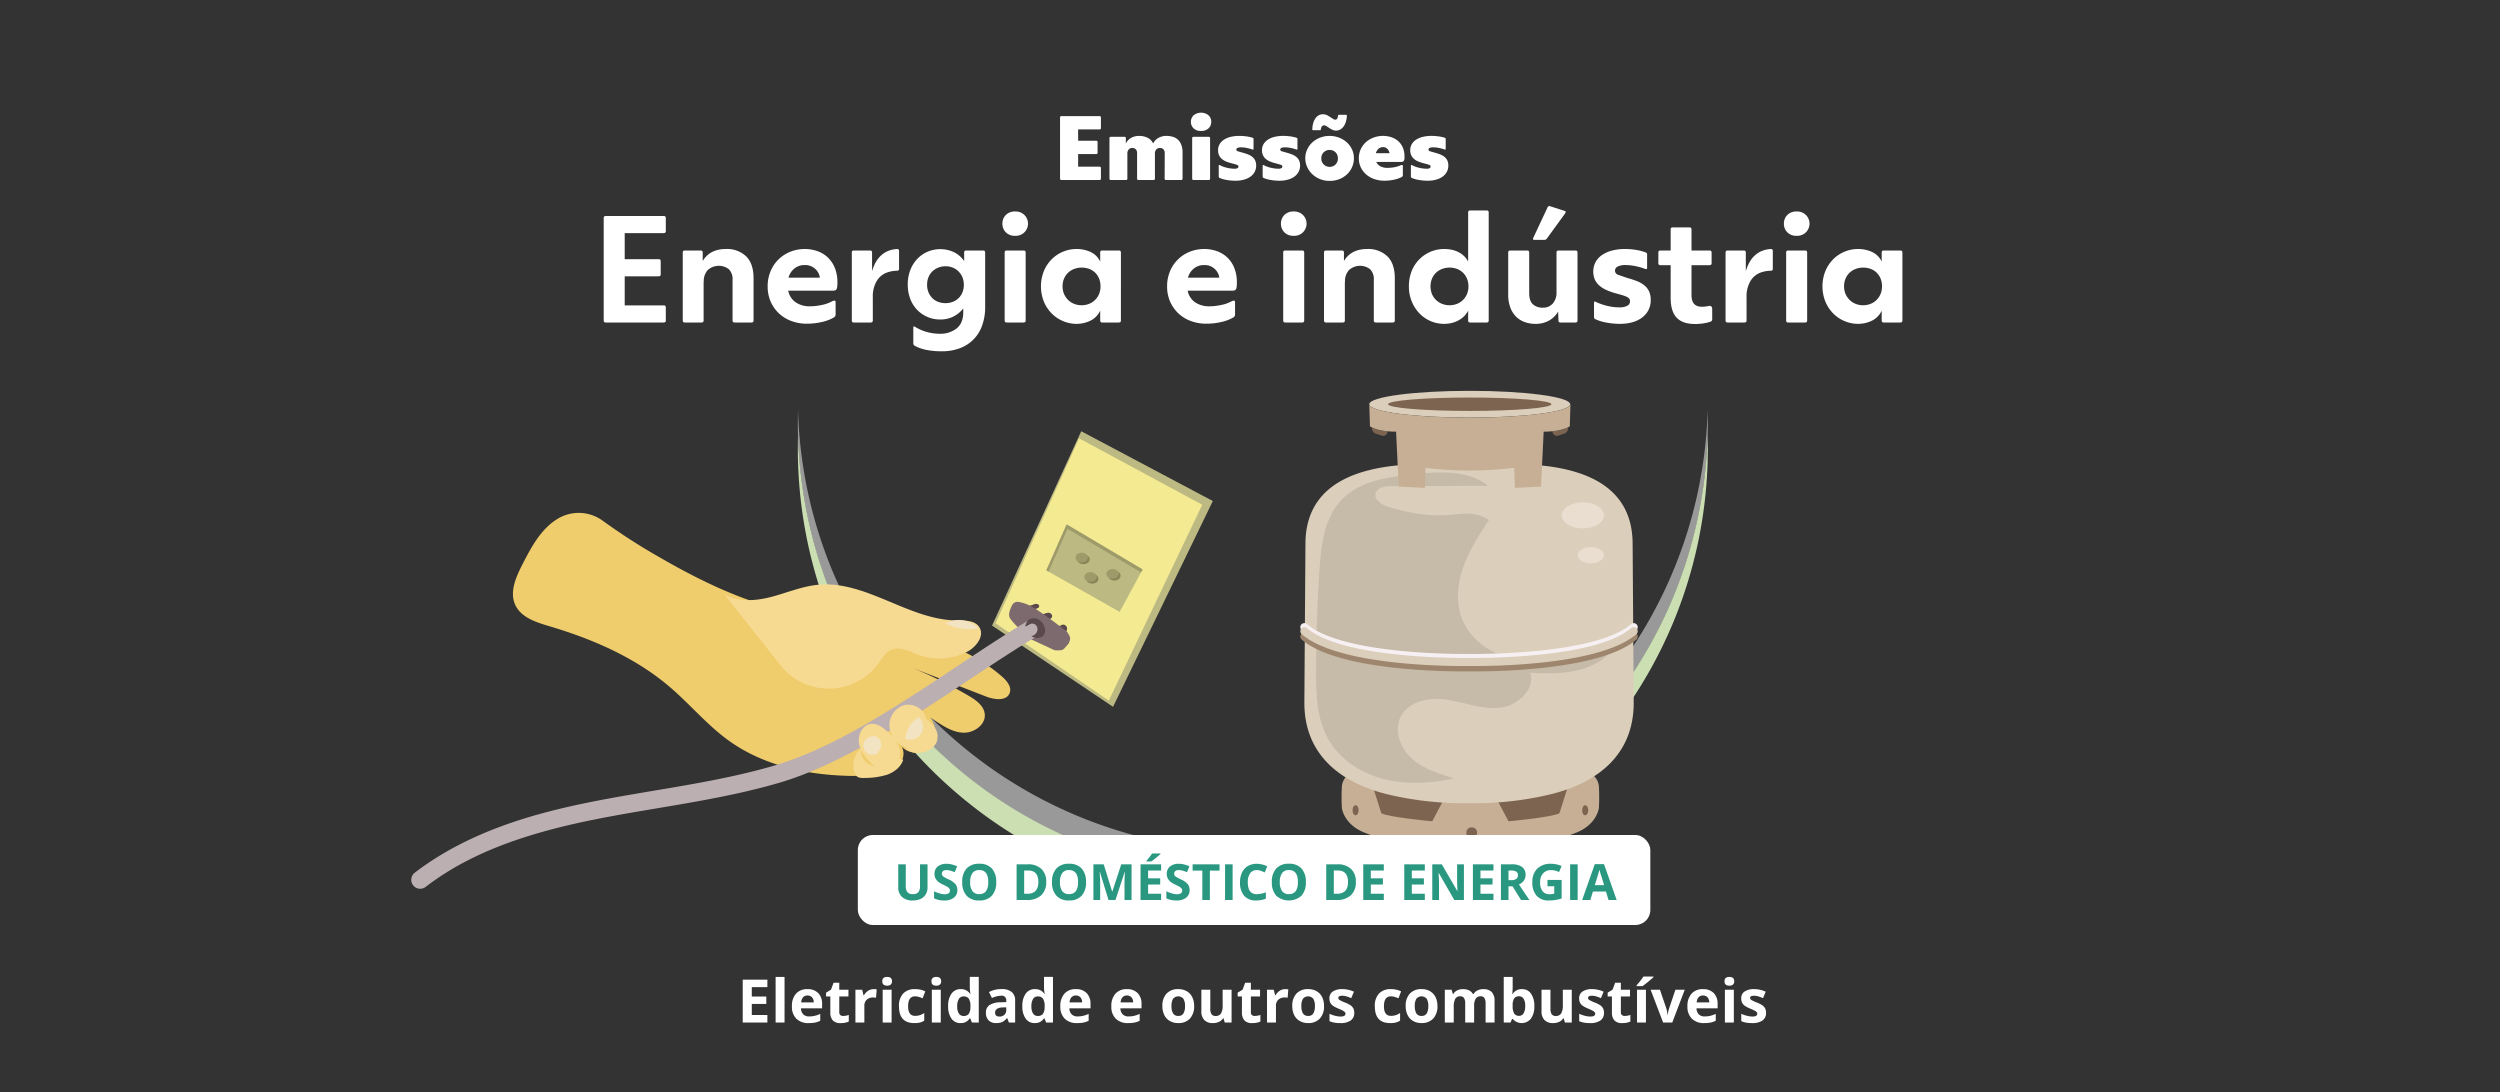 <svg xmlns="http://www.w3.org/2000/svg" xmlns:xlink="http://www.w3.org/1999/xlink" width="1000" height="437" viewBox="0 0 1000 437">
  <rect x="0" y="0" width="1000" height="437" fill="#333333" stroke="none"/>
  <defs>
    <clipPath id="clip-uso_domestico_img_1">
      <rect width="1000" height="437"/>
    </clipPath>
  </defs>
  <g id="uso_domestico_img_1" data-name="uso domestico img – 1" clip-path="url(#clip-uso_domestico_img_1)">
    <g id="Grupo_1051" data-name="Grupo 1051" transform="translate(-181.867 -120)">
      <path id="Caminho_1372" data-name="Caminho 1372" d="M30.82,26H20.953V8.867H30.82v2.977H24.586v3.762h5.8v2.977h-5.8V23H30.82Zm6.867,0H34.113V7.766h3.574Zm9.176-10.8a2.267,2.267,0,0,0-1.781.721,3.336,3.336,0,0,0-.738,2.045h5.016a2.979,2.979,0,0,0-.691-2.045A2.341,2.341,0,0,0,46.863,15.2Zm.5,11.039a6.762,6.762,0,0,1-4.945-1.746,6.611,6.611,0,0,1-1.781-4.945,7.272,7.272,0,0,1,1.646-5.092,5.863,5.863,0,0,1,4.553-1.8,5.771,5.771,0,0,1,4.324,1.582,5.985,5.985,0,0,1,1.547,4.371V20.34H44.262a3.44,3.44,0,0,0,.9,2.379,3.175,3.175,0,0,0,2.367.855,9.827,9.827,0,0,0,2.238-.246,11.2,11.2,0,0,0,2.2-.785v2.766a8.393,8.393,0,0,1-2,.7A12.635,12.635,0,0,1,47.367,26.234Zm13.77-2.848a7.748,7.748,0,0,0,2.25-.41v2.66a8.022,8.022,0,0,1-3.281.6,4.016,4.016,0,0,1-3.123-1.084A4.718,4.718,0,0,1,56,21.9V15.582H54.293V14.07l1.969-1.2,1.031-2.766h2.285V12.9h3.668v2.684H59.578V21.9a1.4,1.4,0,0,0,.428,1.125A1.688,1.688,0,0,0,61.137,23.387ZM73.348,12.652a5.764,5.764,0,0,1,1.207.105l-.27,3.352a4.1,4.1,0,0,0-1.055-.117,3.79,3.79,0,0,0-2.666.879,3.177,3.177,0,0,0-.955,2.461V26H66.035V12.9h2.707l.527,2.2h.176a4.925,4.925,0,0,1,1.646-1.775A4.06,4.06,0,0,1,73.348,12.652Zm3.434-3.141q0-1.746,1.945-1.746t1.945,1.746a1.7,1.7,0,0,1-.486,1.295,2.044,2.044,0,0,1-1.459.463Q76.781,11.27,76.781,9.512ZM80.508,26H76.934V12.9h3.574Zm9.07.234q-6.117,0-6.117-6.715a7.163,7.163,0,0,1,1.664-5.1,6.242,6.242,0,0,1,4.77-1.764,9.093,9.093,0,0,1,4.078.891l-1.055,2.766q-.844-.34-1.57-.557a5.06,5.06,0,0,0-1.453-.217q-2.789,0-2.789,3.961,0,3.844,2.789,3.844a6.359,6.359,0,0,0,1.91-.275,6.9,6.9,0,0,0,1.758-.861v3.059a5.761,5.761,0,0,1-1.752.762A9.852,9.852,0,0,1,89.578,26.234ZM96.445,9.512q0-1.746,1.945-1.746t1.945,1.746a1.7,1.7,0,0,1-.486,1.295,2.044,2.044,0,0,1-1.459.463Q96.445,11.27,96.445,9.512ZM100.172,26H96.6V12.9h3.574Zm7.9.234a4.255,4.255,0,0,1-3.627-1.793,8.243,8.243,0,0,1-1.318-4.969,8.251,8.251,0,0,1,1.342-5.021,4.358,4.358,0,0,1,3.7-1.8,4.274,4.274,0,0,1,3.773,1.922h.117a14.612,14.612,0,0,1-.27-2.613v-4.2h3.586V26h-2.742l-.691-1.7h-.152A4.09,4.09,0,0,1,108.07,26.234Zm1.254-2.848a2.422,2.422,0,0,0,2.01-.8,4.636,4.636,0,0,0,.7-2.707V19.5a5.357,5.357,0,0,0-.65-3.023,2.416,2.416,0,0,0-2.115-.914,2.1,2.1,0,0,0-1.857,1.014,5.408,5.408,0,0,0-.662,2.947,5.125,5.125,0,0,0,.668,2.9A2.182,2.182,0,0,0,109.324,23.387ZM127.43,26l-.691-1.781h-.094a5.279,5.279,0,0,1-1.857,1.576,6,6,0,0,1-2.49.439,4.027,4.027,0,0,1-2.971-1.078,4.14,4.14,0,0,1-1.084-3.07A3.457,3.457,0,0,1,119.7,19.01a8.454,8.454,0,0,1,4.4-1.1l2.273-.07V17.27a1.782,1.782,0,0,0-2.039-1.992,9.292,9.292,0,0,0-3.691.949l-1.184-2.414a10.651,10.651,0,0,1,5.016-1.184,6.248,6.248,0,0,1,4.043,1.148,4.244,4.244,0,0,1,1.406,3.492V26Zm-1.055-6.07-1.383.047a4.428,4.428,0,0,0-2.32.563,1.767,1.767,0,0,0-.762,1.57q0,1.512,1.734,1.512a2.747,2.747,0,0,0,1.986-.715,2.511,2.511,0,0,0,.744-1.9Zm11.379,6.3a4.255,4.255,0,0,1-3.627-1.793,8.243,8.243,0,0,1-1.318-4.969,8.251,8.251,0,0,1,1.342-5.021,4.358,4.358,0,0,1,3.7-1.8,4.274,4.274,0,0,1,3.773,1.922h.117a14.612,14.612,0,0,1-.27-2.613v-4.2h3.586V26h-2.742l-.691-1.7h-.152A4.09,4.09,0,0,1,137.754,26.234Zm1.254-2.848a2.422,2.422,0,0,0,2.01-.8,4.636,4.636,0,0,0,.7-2.707V19.5a5.357,5.357,0,0,0-.65-3.023,2.416,2.416,0,0,0-2.115-.914,2.1,2.1,0,0,0-1.857,1.014,5.408,5.408,0,0,0-.662,2.947,5.125,5.125,0,0,0,.668,2.9A2.182,2.182,0,0,0,139.008,23.387ZM154.219,15.2a2.267,2.267,0,0,0-1.781.721,3.336,3.336,0,0,0-.738,2.045h5.016a2.979,2.979,0,0,0-.691-2.045A2.341,2.341,0,0,0,154.219,15.2Zm.5,11.039a6.762,6.762,0,0,1-4.945-1.746A6.611,6.611,0,0,1,148,19.543a7.272,7.272,0,0,1,1.646-5.092,5.863,5.863,0,0,1,4.553-1.8,5.771,5.771,0,0,1,4.324,1.582,5.985,5.985,0,0,1,1.547,4.371V20.34h-8.449a3.44,3.44,0,0,0,.9,2.379,3.175,3.175,0,0,0,2.367.855,9.827,9.827,0,0,0,2.238-.246,11.2,11.2,0,0,0,2.2-.785v2.766a8.393,8.393,0,0,1-2,.7A12.635,12.635,0,0,1,154.723,26.234ZM174.633,15.2a2.267,2.267,0,0,0-1.781.721,3.336,3.336,0,0,0-.738,2.045h5.016a2.979,2.979,0,0,0-.691-2.045A2.341,2.341,0,0,0,174.633,15.2Zm.5,11.039a6.762,6.762,0,0,1-4.945-1.746,6.611,6.611,0,0,1-1.781-4.945,7.272,7.272,0,0,1,1.646-5.092,5.863,5.863,0,0,1,4.553-1.8,5.771,5.771,0,0,1,4.324,1.582,5.985,5.985,0,0,1,1.547,4.371V20.34h-8.449a3.44,3.44,0,0,0,.9,2.379,3.175,3.175,0,0,0,2.367.855,9.827,9.827,0,0,0,2.238-.246,11.2,11.2,0,0,0,2.2-.785v2.766a8.393,8.393,0,0,1-2,.7A12.635,12.635,0,0,1,175.137,26.234Zm17.332-6.809a5.5,5.5,0,0,0,.639,2.941,2.284,2.284,0,0,0,2.08,1,2.248,2.248,0,0,0,2.057-.99,5.578,5.578,0,0,0,.627-2.947,5.412,5.412,0,0,0-.633-2.918A2.691,2.691,0,0,0,193.1,16.5,5.407,5.407,0,0,0,192.469,19.426Zm9.059,0a7.04,7.04,0,0,1-1.687,5,6.119,6.119,0,0,1-4.7,1.8,6.574,6.574,0,0,1-3.328-.826,5.5,5.5,0,0,1-2.215-2.373,7.974,7.974,0,0,1-.773-3.609,7,7,0,0,1,1.676-4.992,6.154,6.154,0,0,1,4.711-1.781,6.611,6.611,0,0,1,3.328.82,5.475,5.475,0,0,1,2.215,2.355A7.9,7.9,0,0,1,201.527,19.426ZM213.762,26l-.48-1.676h-.187a3.771,3.771,0,0,1-1.629,1.412,5.561,5.561,0,0,1-2.4.5A4.575,4.575,0,0,1,205.582,25a4.975,4.975,0,0,1-1.172-3.557V12.9h3.574v7.652a3.676,3.676,0,0,0,.5,2.127,1.833,1.833,0,0,0,1.605.709,2.414,2.414,0,0,0,2.168-1,6.214,6.214,0,0,0,.668-3.322V12.9H216.5V26Zm12.012-2.613a7.748,7.748,0,0,0,2.25-.41v2.66a8.022,8.022,0,0,1-3.281.6,4.016,4.016,0,0,1-3.123-1.084,4.718,4.718,0,0,1-.979-3.252V15.582H218.93V14.07l1.969-1.2,1.031-2.766h2.285V12.9h3.668v2.684h-3.668V21.9a1.4,1.4,0,0,0,.428,1.125A1.688,1.688,0,0,0,225.773,23.387Zm12.211-10.734a5.764,5.764,0,0,1,1.207.105l-.27,3.352a4.1,4.1,0,0,0-1.055-.117,3.79,3.79,0,0,0-2.666.879,3.177,3.177,0,0,0-.955,2.461V26h-3.574V12.9h2.707l.527,2.2h.176a4.925,4.925,0,0,1,1.646-1.775A4.06,4.06,0,0,1,237.984,12.652Zm6.434,6.773a5.5,5.5,0,0,0,.639,2.941,2.284,2.284,0,0,0,2.08,1,2.248,2.248,0,0,0,2.057-.99,5.578,5.578,0,0,0,.627-2.947,5.412,5.412,0,0,0-.633-2.918,2.691,2.691,0,0,0-4.137-.006A5.407,5.407,0,0,0,244.418,19.426Zm9.059,0a7.04,7.04,0,0,1-1.687,5,6.119,6.119,0,0,1-4.7,1.8,6.574,6.574,0,0,1-3.328-.826,5.5,5.5,0,0,1-2.215-2.373,7.974,7.974,0,0,1-.773-3.609,7,7,0,0,1,1.676-4.992,6.154,6.154,0,0,1,4.711-1.781,6.611,6.611,0,0,1,3.328.82,5.475,5.475,0,0,1,2.215,2.355A7.9,7.9,0,0,1,253.477,19.426Zm12.094,2.684a3.607,3.607,0,0,1-1.4,3.07,6.919,6.919,0,0,1-4.189,1.055,13.159,13.159,0,0,1-2.437-.193,9.22,9.22,0,0,1-1.887-.568V22.52a12.46,12.46,0,0,0,2.244.785,9.087,9.087,0,0,0,2.2.316q1.945,0,1.945-1.125a.939.939,0,0,0-.258-.686,3.738,3.738,0,0,0-.891-.6q-.633-.334-1.687-.779a10.6,10.6,0,0,1-2.221-1.172,3.3,3.3,0,0,1-1.031-1.236,4.081,4.081,0,0,1-.322-1.717,3.112,3.112,0,0,1,1.354-2.7,6.593,6.593,0,0,1,3.838-.955,10.894,10.894,0,0,1,4.605,1.031l-1.078,2.578q-.984-.422-1.84-.691a5.777,5.777,0,0,0-1.746-.27q-1.582,0-1.582.855a1.006,1.006,0,0,0,.51.832,13.863,13.863,0,0,0,2.232,1.043,10.371,10.371,0,0,1,2.25,1.16,3.431,3.431,0,0,1,1.055,1.242A3.817,3.817,0,0,1,265.57,22.109Zm14.344,4.125q-6.117,0-6.117-6.715a7.163,7.163,0,0,1,1.664-5.1,6.242,6.242,0,0,1,4.77-1.764,9.093,9.093,0,0,1,4.078.891l-1.055,2.766q-.844-.34-1.57-.557a5.06,5.06,0,0,0-1.453-.217q-2.789,0-2.789,3.961,0,3.844,2.789,3.844a6.359,6.359,0,0,0,1.91-.275A6.9,6.9,0,0,0,283.9,22.2v3.059a5.761,5.761,0,0,1-1.752.762A9.852,9.852,0,0,1,279.914,26.234Zm9.867-6.809a5.5,5.5,0,0,0,.639,2.941,2.284,2.284,0,0,0,2.08,1,2.248,2.248,0,0,0,2.057-.99,5.578,5.578,0,0,0,.627-2.947,5.412,5.412,0,0,0-.633-2.918,2.691,2.691,0,0,0-4.137-.006A5.407,5.407,0,0,0,289.781,19.426Zm9.059,0a7.04,7.04,0,0,1-1.687,5,6.119,6.119,0,0,1-4.7,1.8,6.574,6.574,0,0,1-3.328-.826,5.5,5.5,0,0,1-2.215-2.373,7.974,7.974,0,0,1-.773-3.609,7,7,0,0,1,1.676-4.992,6.154,6.154,0,0,1,4.711-1.781,6.611,6.611,0,0,1,3.328.82,5.475,5.475,0,0,1,2.215,2.355A7.9,7.9,0,0,1,298.84,19.426ZM313.523,26h-3.574V18.348a3.855,3.855,0,0,0-.475-2.127,1.669,1.669,0,0,0-1.494-.709,2.164,2.164,0,0,0-1.992,1.008,6.611,6.611,0,0,0-.621,3.316V26h-3.574V12.9h2.73l.48,1.676h.2a3.631,3.631,0,0,1,1.523-1.412,4.946,4.946,0,0,1,2.285-.51q2.941,0,3.984,1.922h.316a3.54,3.54,0,0,1,1.553-1.418,5.178,5.178,0,0,1,2.314-.5,4.569,4.569,0,0,1,3.369,1.143,5.017,5.017,0,0,1,1.143,3.662V26h-3.586V18.348a3.855,3.855,0,0,0-.475-2.127,1.669,1.669,0,0,0-1.494-.709,2.229,2.229,0,0,0-1.963.938,5.319,5.319,0,0,0-.65,2.977Zm19.125-13.348a4.238,4.238,0,0,1,3.633,1.811,8.308,8.308,0,0,1,1.313,4.963,8.162,8.162,0,0,1-1.354,5.027,4.726,4.726,0,0,1-7.307.105h-.246L328.09,26h-2.73V7.766h3.574v4.242q0,.809-.141,2.59h.141A4.135,4.135,0,0,1,332.648,12.652ZM331.5,15.512a2.257,2.257,0,0,0-1.934.814,4.676,4.676,0,0,0-.633,2.689V19.4a5.52,5.52,0,0,0,.627,3.023,2.238,2.238,0,0,0,1.986.914,1.993,1.993,0,0,0,1.752-1.014,5.487,5.487,0,0,0,.65-2.947,5.2,5.2,0,0,0-.656-2.9A2.058,2.058,0,0,0,331.5,15.512ZM349.828,26l-.48-1.676h-.187a3.771,3.771,0,0,1-1.629,1.412,5.561,5.561,0,0,1-2.4.5A4.575,4.575,0,0,1,341.648,25a4.975,4.975,0,0,1-1.172-3.557V12.9h3.574v7.652a3.676,3.676,0,0,0,.5,2.127,1.833,1.833,0,0,0,1.605.709,2.414,2.414,0,0,0,2.168-1A6.214,6.214,0,0,0,349,19.063V12.9h3.574V26Zm15.633-3.891a3.607,3.607,0,0,1-1.4,3.07,6.919,6.919,0,0,1-4.189,1.055,13.159,13.159,0,0,1-2.437-.193,9.22,9.22,0,0,1-1.887-.568V22.52a12.46,12.46,0,0,0,2.244.785,9.087,9.087,0,0,0,2.2.316q1.945,0,1.945-1.125a.939.939,0,0,0-.258-.686,3.738,3.738,0,0,0-.891-.6q-.633-.334-1.687-.779a10.6,10.6,0,0,1-2.221-1.172,3.3,3.3,0,0,1-1.031-1.236,4.081,4.081,0,0,1-.322-1.717,3.112,3.112,0,0,1,1.354-2.7,6.593,6.593,0,0,1,3.838-.955,10.894,10.894,0,0,1,4.605,1.031l-1.078,2.578q-.984-.422-1.84-.691a5.777,5.777,0,0,0-1.746-.27q-1.582,0-1.582.855a1.006,1.006,0,0,0,.51.832,13.863,13.863,0,0,0,2.232,1.043,10.371,10.371,0,0,1,2.25,1.16,3.431,3.431,0,0,1,1.055,1.242A3.817,3.817,0,0,1,365.461,22.109Zm8.309,1.277a7.748,7.748,0,0,0,2.25-.41v2.66a8.022,8.022,0,0,1-3.281.6,4.016,4.016,0,0,1-3.123-1.084,4.718,4.718,0,0,1-.979-3.252V15.582h-1.711V14.07l1.969-1.2,1.031-2.766h2.285V12.9h3.668v2.684h-3.668V21.9a1.4,1.4,0,0,0,.428,1.125A1.688,1.688,0,0,0,373.77,23.387ZM382.242,26h-3.574V12.9h3.574Zm-3.75-14.543v-.316a32.993,32.993,0,0,0,2.754-3.527h4.008v.246q-.609.609-2.08,1.811t-2.3,1.787ZM389.109,26l-4.992-13.1h3.738l2.531,7.465a13.32,13.32,0,0,1,.527,2.684h.07a11.67,11.67,0,0,1,.527-2.684l2.52-7.465h3.738L392.777,26ZM405.07,15.2a2.267,2.267,0,0,0-1.781.721,3.336,3.336,0,0,0-.738,2.045h5.016a2.979,2.979,0,0,0-.691-2.045A2.341,2.341,0,0,0,405.07,15.2Zm.5,11.039a6.762,6.762,0,0,1-4.945-1.746,6.611,6.611,0,0,1-1.781-4.945,7.272,7.272,0,0,1,1.646-5.092,5.863,5.863,0,0,1,4.553-1.8,5.771,5.771,0,0,1,4.324,1.582,5.985,5.985,0,0,1,1.547,4.371V20.34h-8.449a3.44,3.44,0,0,0,.9,2.379,3.175,3.175,0,0,0,2.367.855,9.827,9.827,0,0,0,2.238-.246,11.2,11.2,0,0,0,2.2-.785v2.766a8.393,8.393,0,0,1-2,.7A12.635,12.635,0,0,1,405.574,26.234Zm8.1-16.723q0-1.746,1.945-1.746t1.945,1.746a1.7,1.7,0,0,1-.486,1.295,2.044,2.044,0,0,1-1.459.463Q413.672,11.27,413.672,9.512ZM417.4,26h-3.574V12.9H417.4Zm12.891-3.891a3.607,3.607,0,0,1-1.4,3.07,6.919,6.919,0,0,1-4.189,1.055,13.159,13.159,0,0,1-2.437-.193,9.22,9.22,0,0,1-1.887-.568V22.52a12.46,12.46,0,0,0,2.244.785,9.087,9.087,0,0,0,2.2.316q1.945,0,1.945-1.125a.939.939,0,0,0-.258-.686,3.738,3.738,0,0,0-.891-.6q-.633-.334-1.687-.779a10.6,10.6,0,0,1-2.221-1.172,3.3,3.3,0,0,1-1.031-1.236,4.081,4.081,0,0,1-.322-1.717,3.112,3.112,0,0,1,1.354-2.7,6.593,6.593,0,0,1,3.838-.955,10.894,10.894,0,0,1,4.605,1.031l-1.078,2.578q-.984-.422-1.84-.691a5.777,5.777,0,0,0-1.746-.27q-1.582,0-1.582.855a1.006,1.006,0,0,0,.51.832,13.863,13.863,0,0,0,2.232,1.043,10.371,10.371,0,0,1,2.25,1.16,3.431,3.431,0,0,1,1.055,1.242A3.817,3.817,0,0,1,430.289,22.109Z" transform="translate(458 503)" fill="#fff"/>
      <g id="Grupo_970" data-name="Grupo 970">
        <g id="Grupo_916" data-name="Grupo 916">
          <g id="Grupo_72" data-name="Grupo 72" transform="translate(192.079 39)">
            <path id="Subtração_1" data-name="Subtração 1" d="M182,187a185.27,185.27,0,0,1-18.608-.938,182.79,182.79,0,0,1-18.071-2.753,181.334,181.334,0,0,1-34.163-10.585,182.124,182.124,0,0,1-30.915-16.749,183.23,183.23,0,0,1-26.935-22.182,183.036,183.036,0,0,1-22.224-26.885A181.561,181.561,0,0,1,14.3,76.052a180.492,180.492,0,0,1-10.6-34.1A181.815,181.815,0,0,1,.94,23.916,184.226,184.226,0,0,1,0,5.343C0,3.567.026,1.77.077,0a180.482,180.482,0,0,0,55,124.852A181.205,181.205,0,0,0,182,176.314,181.206,181.206,0,0,0,308.92,124.852,180.482,180.482,0,0,0,363.923,0c.052,1.781.077,3.579.077,5.343a184.235,184.235,0,0,1-.94,18.573A181.811,181.811,0,0,1,360.3,41.953a180.488,180.488,0,0,1-10.6,34.1,181.563,181.563,0,0,1-16.78,30.857,183.03,183.03,0,0,1-22.224,26.885,183.23,183.23,0,0,1-26.936,22.182,182.121,182.121,0,0,1-30.915,16.749,181.335,181.335,0,0,1-34.163,10.585c-5.941,1.213-12.021,2.139-18.071,2.753A185.27,185.27,0,0,1,182,187Z" transform="translate(308.921 245)" fill="#fff" opacity="0.5"/>
            <path id="Subtração_2" data-name="Subtração 2" d="M182,187a183.681,183.681,0,0,1-36.679-3.691,181.335,181.335,0,0,1-34.163-10.585,182.129,182.129,0,0,1-30.915-16.749,183.237,183.237,0,0,1-26.935-22.182,183.04,183.04,0,0,1-22.224-26.885A181.561,181.561,0,0,1,14.3,76.052a180.488,180.488,0,0,1-10.6-34.1A182.664,182.664,0,0,1,0,5.343C0,3.569.026,1.771.077,0,2.94,98.868,82.849,176.314,182,176.314S361.06,98.868,363.922,0c.052,1.8.077,3.593.077,5.343a182.663,182.663,0,0,1-3.7,36.61,180.494,180.494,0,0,1-10.6,34.1,181.57,181.57,0,0,1-16.78,30.857,183.038,183.038,0,0,1-22.224,26.885,183.239,183.239,0,0,1-26.936,22.182,182.126,182.126,0,0,1-30.915,16.749,181.336,181.336,0,0,1-34.163,10.585A183.681,183.681,0,0,1,182,187Z" transform="translate(308.921 255)" fill="#cbdfb3" style="mix-blend-mode: multiply;isolation: isolate"/>
          </g>
          <g id="Grupo_238" data-name="Grupo 238" transform="translate(616 -254.198)">
            <path id="Caminho_387" data-name="Caminho 387" d="M224.831,897.526s3.481,1.875,3.749,5.624a81.6,81.6,0,0,1,0,8.569s-.676,6.581-9.1,9.908c-10.176,4.017-19.28,6.962-42.577,7.5h.536c-23.3-.536-32.4-3.481-42.578-7.5-8.428-3.327-9.1-9.908-9.1-9.908a81.6,81.6,0,0,1,0-8.569c.267-3.749,3.749-5.624,3.749-5.624Z" transform="translate(-23.149 -214.359)" fill="#c6af95"/>
            <ellipse id="Elipse_34" data-name="Elipse 34" cx="1.205" cy="2.008" rx="1.205" ry="2.008" transform="translate(106.887 696.288)" fill="#7c6450"/>
            <circle id="Elipse_35" data-name="Elipse 35" cx="2.142" cy="2.142" r="2.142" transform="translate(152.41 705.125)" fill="#7c6450"/>
            <path id="Caminho_388" data-name="Caminho 388" d="M183.545,914.9l-4.553,8.569s-17.406-1.607-20.351-3.213l-3.749-11.783Z" transform="translate(-40.239 -220.752)" fill="#7c6450"/>
            <ellipse id="Elipse_36" data-name="Elipse 36" cx="1.205" cy="2.008" rx="1.205" ry="2.008" transform="translate(198.736 696.288)" fill="#7c6450"/>
            <path id="Caminho_389" data-name="Caminho 389" d="M275.292,914.9l4.552,8.569s17.406-1.607,20.352-3.213l3.749-11.783Z" transform="translate(-110.564 -220.752)" fill="#7c6450"/>
            <g id="Grupo_237" data-name="Grupo 237" transform="translate(87.612 557.31)">
              <g id="Grupo_236" data-name="Grupo 236" transform="translate(0)">
                <path id="Caminho_390" data-name="Caminho 390" d="M154.673,733.092a133.4,133.4,0,0,0,32.745-3.336c20.213-4.7,34.389-16.477,34.193-37.229l-.433-63.5c-.207-21.884-17.769-29.554-38.54-31.212l-27.162-2.894h.536l-27.162,2.894c-20.771,1.658-38.333,9.328-38.54,31.212l-.433,63.5c-.2,20.752,13.979,32.531,34.193,37.229a133.4,133.4,0,0,0,32.745,3.336Z" transform="translate(-89.875 -594.917)" fill="#dbcebb"/>
                <path id="Caminho_391" data-name="Caminho 391" d="M130.147,622.865c-2.708-.814-5.975-2.839-5.2-5.557.666-2.332,3.722-2.788,6.147-2.8l38.793-.149c-7.914-6.4-19.219-5.68-29.341-4.635-10.509,1.084-21.965,2.614-29.242,10.274-6.858,7.219-8.129,17.955-8.8,27.889q-1.381,20.418-1.37,40.9c0,9.13.323,18.674,4.733,26.668,4.576,8.3,13.189,13.892,22.372,16.229s18.9,1.689,28.176-.266c-6.048-1.8-12.312-3.722-17-7.945s-7.305-11.457-4.319-17.016c3.34-6.217,11.767-7.567,18.737-6.464s13.822,3.906,20.839,3.155,14.206-7.232,12.133-13.978c6.647.245,13.41.477,19.841-1.224s12.6-5.652,15.35-11.708c-10.92,4.318-22.194,8.7-33.935,8.513s-24.2-6.113-28.505-17.036c-2.623-6.65-1.906-14.246.492-20.98s6.36-12.782,10.286-18.757c-6.35-3.758-10.817-2.238-17.52-1.862C145.31,626.538,137.3,625.014,130.147,622.865Z" transform="translate(-96.451 -603.167)" fill="#c6baa8"/>
              </g>
            </g>
            <path id="Caminho_392" data-name="Caminho 392" d="M220.572,754.505a1.607,1.607,0,0,0-2.266-.168c-13.047,11.247-53.391,11.95-63.534,11.945a1.648,1.648,0,0,0-.254-.017c-.041,0-.4.007-1.038.012s-1-.011-1.038-.012a1.648,1.648,0,0,0-.254.017c-10.143,0-50.487-.7-63.534-11.945a1.607,1.607,0,0,0-2.1,2.434c13.742,11.846,53.352,12.733,64.9,12.733.824,0,1.5,0,2.023-.01s1.2.01,2.023.01c11.548,0,51.159-.887,64.9-12.733A1.607,1.607,0,0,0,220.572,754.505Z" transform="translate(0 -130.496)" fill="#f7f0f2"/>
            <path id="Caminho_393" data-name="Caminho 393" d="M220.572,763.519a1.607,1.607,0,0,0-2.266-.168C205.259,774.6,164.915,775.3,154.772,775.3a1.64,1.64,0,0,0-.254-.017c-.041,0-.4.007-1.038.012s-1-.011-1.038-.012a1.64,1.64,0,0,0-.254.017c-10.143.005-50.487-.7-63.534-11.945a1.607,1.607,0,0,0-2.1,2.434c13.742,11.846,53.352,12.733,64.9,12.733.824,0,1.5,0,2.023-.01s1.2.01,2.023.01c11.548,0,51.159-.887,64.9-12.733A1.607,1.607,0,0,0,220.572,763.519Z" transform="translate(0 -135.761)" fill="#9e856d"/>
            <path id="Caminho_394" data-name="Caminho 394" d="M220.572,758.368a1.607,1.607,0,0,0-2.266-.168c-13.047,11.247-53.391,11.951-63.534,11.946a1.582,1.582,0,0,0-.254-.017c-.041,0-.4.007-1.038.012s-1-.011-1.038-.012a1.582,1.582,0,0,0-.254.017c-10.143.005-50.487-.7-63.534-11.946a1.607,1.607,0,0,0-2.1,2.434c13.742,11.846,53.352,12.733,64.9,12.733.824,0,1.5,0,2.023-.01s1.2.01,2.023.01c11.548,0,51.159-.887,64.9-12.733A1.607,1.607,0,0,0,220.572,758.368Z" transform="translate(0 -132.752)" fill="#dbcebb"/>
            <ellipse id="Elipse_37" data-name="Elipse 37" cx="40.167" cy="5.356" rx="40.167" ry="5.356" transform="translate(113.581 530.532)" fill="#dbcebb"/>
            <ellipse id="Elipse_38" data-name="Elipse 38" cx="32.669" cy="2.678" rx="32.669" ry="2.678" transform="translate(121.079 533.21)" fill="#7c6450"/>
            <path id="Caminho_395" data-name="Caminho 395" d="M154.934,565.8l0,.306a2.237,2.237,0,0,0,1.529,2.144l2.4.8a1.72,1.72,0,0,0,2.258-1.778h0A16.71,16.71,0,0,1,154.934,565.8Z" transform="translate(-40.262 -20.599)" fill="#7c6450"/>
            <path id="Caminho_396" data-name="Caminho 396" d="M334.8,565.8l0,.306a2.237,2.237,0,0,1-1.529,2.144l-2.4.8a1.72,1.72,0,0,1-2.258-1.778h0A16.709,16.709,0,0,0,334.8,565.8Z" transform="translate(-141.704 -20.599)" fill="#7c6450"/>
            <path id="Caminho_397" data-name="Caminho 397" d="M232.651,543.409c0,2.958-17.983,5.356-40.167,5.356s-40.167-2.4-40.167-5.356l.268,8.837s2.946,2.142,10.443,2.142l1.071,21.958,10.443.536.268-8.034a145.493,145.493,0,0,0,35.481,0l.268,8.034L221,576.346l1.071-21.958c7.5,0,10.443-2.142,10.443-2.142l.268-8.837Z" transform="translate(-38.735 -7.522)" fill="#c6af95"/>
            <ellipse id="Elipse_39" data-name="Elipse 39" cx="8.435" cy="5.222" rx="8.435" ry="5.222" transform="translate(190.569 575.117)" fill="#eaded0"/>
            <ellipse id="Elipse_40" data-name="Elipse 40" cx="5.222" cy="3.233" rx="5.222" ry="3.233" transform="translate(196.995 593.059)" fill="#eaded0"/>
          </g>
          <g id="Grupo_85" data-name="Grupo 85" transform="translate(72)">
            <rect id="Retângulo_134" data-name="Retângulo 134" width="317" height="36" rx="6" transform="translate(453 454)" fill="#fff"/>
            <path id="Caminho_1375" data-name="Caminho 1375" d="M17.882,6.723v9.238a5.326,5.326,0,0,1-.708,2.773,4.608,4.608,0,0,1-2.046,1.826,7.317,7.317,0,0,1-3.164.635,6.058,6.058,0,0,1-4.277-1.411,5.006,5.006,0,0,1-1.523-3.862v-9.2H9.181v8.74a3.661,3.661,0,0,0,.664,2.422,2.761,2.761,0,0,0,2.2.771A2.7,2.7,0,0,0,14.2,17.88a3.68,3.68,0,0,0,.669-2.437V6.723ZM29.806,17.035a3.691,3.691,0,0,1-1.392,3.047A6.045,6.045,0,0,1,24.542,21.2a9.094,9.094,0,0,1-4.043-.859V17.523a16.661,16.661,0,0,0,2.446.908,7.239,7.239,0,0,0,1.831.264,2.6,2.6,0,0,0,1.528-.381,1.3,1.3,0,0,0,.532-1.133,1.251,1.251,0,0,0-.234-.747,2.623,2.623,0,0,0-.688-.63,17.707,17.707,0,0,0-1.851-.967A8.771,8.771,0,0,1,22.1,13.656a4.436,4.436,0,0,1-1.045-1.318,3.762,3.762,0,0,1-.391-1.758A3.69,3.69,0,0,1,21.949,7.6,5.336,5.336,0,0,1,25.5,6.518a8.383,8.383,0,0,1,2.124.264,14.6,14.6,0,0,1,2.114.742l-.977,2.354a14.288,14.288,0,0,0-1.89-.654,6.082,6.082,0,0,0-1.47-.186,1.946,1.946,0,0,0-1.318.4,1.321,1.321,0,0,0-.459,1.045,1.293,1.293,0,0,0,.186.7,2.04,2.04,0,0,0,.591.576,18.267,18.267,0,0,0,1.919,1,7.635,7.635,0,0,1,2.744,1.919A3.745,3.745,0,0,1,29.806,17.035Zm15.547-3.193a7.747,7.747,0,0,1-1.758,5.449,6.517,6.517,0,0,1-5.039,1.9,6.517,6.517,0,0,1-5.039-1.9,7.778,7.778,0,0,1-1.758-5.469,7.672,7.672,0,0,1,1.763-5.444A6.592,6.592,0,0,1,38.575,6.5a6.5,6.5,0,0,1,5.034,1.895A7.767,7.767,0,0,1,45.353,13.842Zm-10.42,0a5.964,5.964,0,0,0,.908,3.6,3.178,3.178,0,0,0,2.715,1.211q3.623,0,3.623-4.814t-3.6-4.824a3.2,3.2,0,0,0-2.725,1.216A5.939,5.939,0,0,0,34.933,13.842Zm30.42-.117a7.031,7.031,0,0,1-2.007,5.4A8.184,8.184,0,0,1,57.55,21H53.507V6.723h4.482a7.548,7.548,0,0,1,5.43,1.846A6.789,6.789,0,0,1,65.353,13.725Zm-3.145.078q0-4.6-4.062-4.6H56.534v9.3h1.3Q62.208,18.5,62.208,13.8Zm19.063.039a7.747,7.747,0,0,1-1.758,5.449,6.517,6.517,0,0,1-5.039,1.9,6.517,6.517,0,0,1-5.039-1.9,7.778,7.778,0,0,1-1.758-5.469,7.672,7.672,0,0,1,1.763-5.444A6.592,6.592,0,0,1,74.493,6.5a6.5,6.5,0,0,1,5.034,1.895A7.767,7.767,0,0,1,81.271,13.842Zm-10.42,0a5.964,5.964,0,0,0,.908,3.6,3.178,3.178,0,0,0,2.715,1.211q3.623,0,3.623-4.814t-3.6-4.824a3.2,3.2,0,0,0-2.725,1.216A5.939,5.939,0,0,0,70.851,13.842ZM90.274,21,86.837,9.8h-.088q.186,3.418.186,4.561V21H84.229V6.723h4.121l3.379,10.918h.059L95.372,6.723h4.121V21H96.671V14.242q0-.479.015-1.1t.132-3.32h-.088L93.048,21Zm21.035,0h-8.223V6.723h8.223V9.2h-5.2v3.135h4.834v2.48h-4.834V18.5h5.2ZM105.431,5.58V5.316a27.494,27.494,0,0,0,2.295-2.939h3.34v.205q-.508.508-1.733,1.509T107.413,5.58Zm17.285,11.455a3.691,3.691,0,0,1-1.392,3.047,6.045,6.045,0,0,1-3.872,1.113,9.094,9.094,0,0,1-4.043-.859V17.523a16.661,16.661,0,0,0,2.446.908,7.239,7.239,0,0,0,1.831.264,2.6,2.6,0,0,0,1.528-.381,1.3,1.3,0,0,0,.532-1.133,1.251,1.251,0,0,0-.234-.747,2.623,2.623,0,0,0-.688-.63,17.707,17.707,0,0,0-1.851-.967,8.771,8.771,0,0,1-1.963-1.182,4.436,4.436,0,0,1-1.045-1.318,3.762,3.762,0,0,1-.391-1.758A3.69,3.69,0,0,1,114.859,7.6a5.336,5.336,0,0,1,3.55-1.084,8.383,8.383,0,0,1,2.124.264,14.6,14.6,0,0,1,2.114.742l-.977,2.354a14.288,14.288,0,0,0-1.89-.654,6.082,6.082,0,0,0-1.47-.186,1.946,1.946,0,0,0-1.318.4,1.321,1.321,0,0,0-.459,1.045,1.293,1.293,0,0,0,.186.7,2.04,2.04,0,0,0,.591.576,18.267,18.267,0,0,0,1.919,1,7.635,7.635,0,0,1,2.744,1.919A3.745,3.745,0,0,1,122.716,17.035Zm8.1,3.965h-3.027V9.242h-3.877V6.723h10.781v2.52h-3.877Zm6.074,0V6.723h3.027V21ZM149.571,9.037a3.085,3.085,0,0,0-2.646,1.284,5.974,5.974,0,0,0-.937,3.579q0,4.775,3.584,4.775a11.329,11.329,0,0,0,3.643-.752v2.539a10.116,10.116,0,0,1-3.926.732,5.987,5.987,0,0,1-4.766-1.89,8,8,0,0,1-1.65-5.425,8.858,8.858,0,0,1,.811-3.9,5.858,5.858,0,0,1,2.329-2.568,6.89,6.89,0,0,1,3.56-.894,9.607,9.607,0,0,1,4.18,1.006l-.977,2.461a16.166,16.166,0,0,0-1.611-.664A4.807,4.807,0,0,0,149.571,9.037Zm19.639,4.8a7.747,7.747,0,0,1-1.758,5.449,7.619,7.619,0,0,1-10.078,0,7.778,7.778,0,0,1-1.758-5.469,7.672,7.672,0,0,1,1.763-5.444,6.592,6.592,0,0,1,5.054-1.88,6.5,6.5,0,0,1,5.034,1.895A7.767,7.767,0,0,1,169.21,13.842Zm-10.42,0a5.964,5.964,0,0,0,.908,3.6,3.178,3.178,0,0,0,2.715,1.211q3.623,0,3.623-4.814t-3.6-4.824a3.2,3.2,0,0,0-2.725,1.216A5.939,5.939,0,0,0,158.79,13.842Zm30.42-.117a7.031,7.031,0,0,1-2.007,5.4,8.184,8.184,0,0,1-5.8,1.875h-4.043V6.723h4.482a7.548,7.548,0,0,1,5.43,1.846A6.789,6.789,0,0,1,189.21,13.725Zm-3.145.078q0-4.6-4.062-4.6h-1.611v9.3h1.3Q186.065,18.5,186.065,13.8ZM200.392,21h-8.223V6.723h8.223V9.2h-5.2v3.135h4.834v2.48H195.2V18.5h5.2Zm16.4,0h-8.223V6.723h8.223V9.2h-5.2v3.135h4.834v2.48h-4.834V18.5h5.2Zm15.645,0h-3.848l-6.211-10.8h-.088q.186,2.861.186,4.082V21h-2.705V6.723h3.818l6.2,10.693h.068q-.146-2.783-.146-3.936V6.723h2.725Zm11.816,0h-8.223V6.723h8.223V9.2h-5.2v3.135h4.834v2.48h-4.834V18.5h5.2Zm6.006-7.939h.977a3.736,3.736,0,0,0,2.119-.479,1.708,1.708,0,0,0,.684-1.5,1.562,1.562,0,0,0-.7-1.445,4.237,4.237,0,0,0-2.163-.43h-.918Zm0,2.461V21h-3.027V6.723h4.16a7.12,7.12,0,0,1,4.307,1.06,3.782,3.782,0,0,1,1.4,3.218,3.788,3.788,0,0,1-.693,2.241,4.588,4.588,0,0,1-1.963,1.538q3.223,4.814,4.2,6.221h-3.359l-3.408-5.479Zm15.6-2.539h5.664v7.4a15.969,15.969,0,0,1-2.593.63,16.888,16.888,0,0,1-2.485.181,6.289,6.289,0,0,1-4.937-1.9,7.9,7.9,0,0,1-1.7-5.454,7.193,7.193,0,0,1,1.978-5.391,7.509,7.509,0,0,1,5.483-1.934A10.61,10.61,0,0,1,271.5,7.4l-1.006,2.422a7.184,7.184,0,0,0-3.252-.781,4.016,4.016,0,0,0-3.145,1.318,5.114,5.114,0,0,0-1.182,3.545,5.694,5.694,0,0,0,.952,3.55,3.294,3.294,0,0,0,2.769,1.226,9.793,9.793,0,0,0,1.924-.2V15.5h-2.705ZM274.913,21V6.723h3.027V21Zm15.361,0-1.035-3.4h-5.205L283,21h-3.262l5.039-14.336h3.7L293.536,21Zm-1.758-5.937q-1.436-4.619-1.616-5.225t-.259-.957q-.322,1.25-1.846,6.182Z" transform="translate(463 459)" fill="#2a9881"/>
          </g>
          <g id="Grupo_281" data-name="Grupo 281" transform="translate(-228.439 1000.5)">
            <g id="Grupo_279" data-name="Grupo 279" transform="translate(807.117 -708)">
              <path id="Caminho_398" data-name="Caminho 398" d="M1032.405-708l52.64,27.91-39.922,82.316-48.4-32.5Z" transform="translate(-996.723 708)" fill="#bcb982"/>
              <path id="Caminho_399" data-name="Caminho 399" d="M1032.688-702.867l49.271,26.568-37.367,78.359-45.3-30.94Z" transform="translate(-997.876 705.693)" fill="#f4ea92"/>
              <path id="Caminho_400" data-name="Caminho 400" d="M1044.309-640.308l30.383,18.018-9.186,16.958-29.323-16.6Z" transform="translate(-1014.456 677.58)" fill="#bcb982"/>
              <ellipse id="Elipse_41" data-name="Elipse 41" cx="2.473" cy="1.943" rx="2.473" ry="1.943" transform="translate(46.457 55.82)" fill="#898456"/>
              <ellipse id="Elipse_42" data-name="Elipse 42" cx="2.473" cy="1.943" rx="2.473" ry="1.943" transform="translate(37.625 57.056)" fill="#898456"/>
              <ellipse id="Elipse_43" data-name="Elipse 43" cx="2.473" cy="1.943" rx="2.473" ry="1.943" transform="translate(34.092 49.284)" fill="#898456"/>
              <path id="Caminho_401" data-name="Caminho 401" d="M1044.662-638.541l-7.572,17.118-.907-.514,8.126-18.371,30.383,18.018-.638,1.178Z" transform="translate(-1014.456 677.58)" fill="#9e9a6a"/>
              <ellipse id="Elipse_44" data-name="Elipse 44" cx="2.473" cy="1.943" rx="2.473" ry="1.943" transform="translate(45.751 55.113)" fill="#9e9a6a"/>
              <ellipse id="Elipse_45" data-name="Elipse 45" cx="2.473" cy="1.943" rx="2.473" ry="1.943" transform="translate(36.919 56.349)" fill="#9e9a6a"/>
              <ellipse id="Elipse_46" data-name="Elipse 46" cx="2.473" cy="1.943" rx="2.473" ry="1.943" transform="translate(33.386 48.577)" fill="#9e9a6a"/>
            </g>
            <path id="Caminho_402" data-name="Caminho 402" d="M1023.086-582.408a2.645,2.645,0,0,1,1.408-.109.946.946,0,0,1,.717,1.069c-.2.686-1.211.654-1.743,1.132a1.419,1.419,0,0,0,.486,2.166,3.053,3.053,0,0,0,2.522-.111,7.383,7.383,0,0,1,2.213-.764,1.56,1.56,0,0,1,1.737,1.21c.064.941-1.014,1.493-1.909,1.789a8.949,8.949,0,0,0,1.872,1.948,3.028,3.028,0,0,0,2.568.517c.661-.21,1.236-.728,1.929-.734a1.618,1.618,0,0,1,1.509,1.584,2.243,2.243,0,0,1-1.243,1.939,3.739,3.739,0,0,1-2.364.289,11.392,11.392,0,0,1-4.345-2.126l-8.494-5.789c-1.045-.712-2.688-1.447-1.113-2.566C1019.253-581.259,1023.086-582.262,1023.086-582.408Z" transform="translate(-199.251 -56.365)" fill="#59494d"/>
            <path id="Caminho_403" data-name="Caminho 403" d="M1017.821-569.138a2.394,2.394,0,0,1-.609-.4l-.005,0c-1.323-1.205-6.912-6.358-7.844-8.224-.683-1.366.247-3.611,1-5.036a2.4,2.4,0,0,1,2.477-1.256,16.133,16.133,0,0,1,4.3,1.347c3.462,1.573,12.808,8.751,14.811,10.3a2.423,2.423,0,0,1,.619.713l.638,1.117a2.42,2.42,0,0,1,.195,1.966l-.21.631a2.431,2.431,0,0,1-.474.829l-1.429,1.633a2.42,2.42,0,0,1-1.821.827h-1.547a2.415,2.415,0,0,1-1.019-.225Z" transform="translate(-195.179 -55.684)" fill="#7c6a6e"/>
            <ellipse id="Elipse_47" data-name="Elipse 47" cx="3.71" cy="4.063" rx="3.71" ry="4.063" transform="translate(820.542 -633.103)" fill="#7c6a6e"/>
            <path id="Caminho_404" data-name="Caminho 404" d="M752.862-610.722c15.564,4.263,31.771,5.561,47.61,8.654s31.822,8.265,43.936,18.928c1.892,1.666,3.837,4.062,3,6.44-1.2,3.394-6.149,2.753-9.5,1.45L801.99-589.2a177.835,177.835,0,0,1,29.031,13.692c2.87,1.685,5.986,3.889,6.384,7.194.524,4.356-4.362,7.776-8.743,7.541s-8.2-2.885-11.866-5.3-7.778-4.78-12.143-4.335a11.086,11.086,0,0,1,11.194,3.934c2.468,3.381,2.312,8.564-.663,11.508s-8.524,2.862-11.121-.421c1.977,3.017.262,7.343-2.721,9.372s-6.777,2.341-10.382,2.465c-19.641.678-40.2-2.642-56.114-14.171-8.537-6.184-15.347-14.431-23.357-21.284C697.7-590.8,680.659-598.2,663.266-603.359c-5.3-1.571-11.292-3.468-13.626-8.476-2.408-5.164.228-11.158,2.827-16.228,3.5-6.825,7.287-13.976,13.778-18.061a16.233,16.233,0,0,1,18.432.628c6.315,4.549,12.759,8.787,19.554,12.772C719.6-623.71,735.605-615.449,752.862-610.722Z" transform="translate(-33.204 -26.653)" fill="#efcc6c"/>
            <path id="Caminho_405" data-name="Caminho 405" d="M802.169-592.83c5.558,3.255,12.554,2.722,18.788,1.1s12.261-4.225,18.672-4.854c19.2-1.882,36.253,14.063,55.544,14.258,3.245.032,7.131-.1,8.96,2.584,2.389,3.5-1.169,8.13-4.951,10.044a24.558,24.558,0,0,1-19.434,1.079c-3.57-1.334-7.467-3.529-10.918-1.912-2.193,1.027-3.442,3.313-4.857,5.278a25.014,25.014,0,0,1-18.835,10.207,25.014,25.014,0,0,1-19.706-8.4" transform="translate(-102.175 -50.001)" fill="#f7da92"/>
            <path id="Caminho_406" data-name="Caminho 406" d="M975.658-567.427a21.07,21.07,0,0,1-12.771-2.108,11.107,11.107,0,0,1,13.26,1.943" transform="translate(-174.401 -61.607)" fill="#f2e3c2"/>
            <g id="Grupo_280" data-name="Grupo 280" transform="translate(574.806 -632.619)">
              <path id="Caminho_407" data-name="Caminho 407" d="M578.388-463.476a3.561,3.561,0,0,0,2.175-.739c16.364-12.546,37.17-20.855,67.46-26.942,8.342-1.676,16.91-3.117,25.2-4.511,16.024-2.695,32.594-5.481,48.549-10.126,24.99-7.275,51.834-25.1,75.518-40.823,9.767-6.485,18.992-12.611,27.738-17.825a3.579,3.579,0,0,0,1.241-4.907,3.58,3.58,0,0,0-4.907-1.241c-8.9,5.3-18.19,11.476-28.031,18.01-24.394,16.2-49.617,32.943-73.56,39.914-15.553,4.528-31.913,7.279-47.735,9.939-8.342,1.4-16.968,2.853-25.42,4.552-21.149,4.25-48.265,11.305-70.405,28.28a3.578,3.578,0,0,0-.662,5.018A3.573,3.573,0,0,0,578.388-463.476Z" transform="translate(-574.806 571.096)" fill="#bcafb1"/>
            </g>
            <path id="Caminho_408" data-name="Caminho 408" d="M896.97-474.961a8.776,8.776,0,0,1,2-10.584,6.762,6.762,0,0,0,5.46,7.13c-2.576-2.511-5.268-5.221-6.094-8.723s1.152-7.908,4.731-8.275c2.422-.248,4.618,1.345,6.434,2.968a18.374,18.374,0,0,1,4.112,4.813,7.883,7.883,0,0,1,.771,6.138l1.564.417c-.923,2.879-3.548,4.935-6.389,5.966a29.88,29.88,0,0,1-8.935,1.306C899.233-473.743,897.64-473.733,896.97-474.961Z" transform="translate(-144.342 -95.524)" fill="#f7da92"/>
            <path id="Caminho_409" data-name="Caminho 409" d="M929.288-492.163a9.951,9.951,0,0,1-7.1-8.243,8.4,8.4,0,0,1,5.937-8.781c3.733-.937,8.077,1.662,8.709,5.459a12.61,12.61,0,0,1,3.825,4.049,6.427,6.427,0,0,1,.242,5.666,7.249,7.249,0,0,1-3.874,3.22,9.03,9.03,0,0,1-4.73.693,5.684,5.684,0,0,1-3.984-2.475l1.283.466C929.579-492.213,929.307-492.06,929.288-492.163Z" transform="translate(-156.096 -89.258)" fill="#f7da92"/>
            <path id="Caminho_410" data-name="Caminho 410" d="M909.64-480.326a3.593,3.593,0,0,1-4.163,1,3.838,3.838,0,0,1-2.18-3.734c.2-2.479,3.342-4.242,5.5-3s2.087,5.014-.169,6.06" transform="translate(-147.616 -99.554)" fill="#f2e3c2"/>
            <path id="Caminho_411" data-name="Caminho 411" d="M939.052-500.5a5.362,5.362,0,0,1,1.141,6.625,5.362,5.362,0,0,1-6.356,2.19A10.6,10.6,0,0,1,938.675-500" transform="translate(-161.346 -93.249)" fill="#f2e3c2"/>
            <path id="Caminho_412" data-name="Caminho 412" d="M1022.806-571.867a3.869,3.869,0,0,1,3.436.28,5.286,5.286,0,0,1,2.2,2.734,3.76,3.76,0,0,1-.1,3.23,3.072,3.072,0,0,1-2.382,1.377,4.547,4.547,0,0,1-2.711-.737,3.3,3.3,0,0,0,2.066-1.418,2.565,2.565,0,0,0,.159-2.457,2.105,2.105,0,0,0-2.116-1.146c-.924.141-1.69,1.1-2.585,1.075C1021.208-570.156,1021.484-571.291,1022.806-571.867Z" transform="translate(-200.416 -61.051)" fill="#59494d"/>
          </g>
        </g>
        <path id="Caminho_1374" data-name="Caminho 1374" d="M32.124,15.768V20.3h7.2a.509.509,0,0,1,.576.576v4.176a.509.509,0,0,1-.576.576h-7.2v5.04h8.532a.509.509,0,0,1,.576.576v4.176a.509.509,0,0,1-.576.576H25.464a.509.509,0,0,1-.576-.576V11.016a.509.509,0,0,1,.576-.576H40.656a.509.509,0,0,1,.576.576v4.176a.509.509,0,0,1-.576.576ZM67.4,18.36A8.9,8.9,0,0,1,70,18.72a5.128,5.128,0,0,1,2.052,1.17,5.472,5.472,0,0,1,1.35,2.088,8.675,8.675,0,0,1,.486,3.078V35.424a.509.509,0,0,1-.576.576H67.3a.509.509,0,0,1-.576-.576l.036-10.116a2.136,2.136,0,0,0-.54-1.6,1.888,1.888,0,0,0-1.368-.522,1.908,1.908,0,0,0-1.458.594,2.3,2.3,0,0,0-.558,1.638V35.424a.509.509,0,0,1-.576.576H56.28a.509.509,0,0,1-.576-.576V25.308a2.136,2.136,0,0,0-.54-1.6,1.888,1.888,0,0,0-1.368-.522,1.851,1.851,0,0,0-1.44.594,2.345,2.345,0,0,0-.54,1.638V35.424A.509.509,0,0,1,51.24,36H45.228a.509.509,0,0,1-.576-.576V19.3a.509.509,0,0,1,.576-.576h5.4a.509.509,0,0,1,.576.576v2.088a5.219,5.219,0,0,1,2.214-2.3,6.576,6.576,0,0,1,3.078-.72,7.7,7.7,0,0,1,3.348.7,4.8,4.8,0,0,1,2.268,2.322A5.337,5.337,0,0,1,64.344,19.1,6.476,6.476,0,0,1,67.4,18.36Zm13.9-1.98a4.065,4.065,0,0,1-3.006-1.062,3.505,3.505,0,0,1-1.062-2.574,3.548,3.548,0,0,1,1.062-2.61,4.785,4.785,0,0,1,6.012,0,3.548,3.548,0,0,1,1.062,2.61,3.505,3.505,0,0,1-1.062,2.574A4.065,4.065,0,0,1,81.3,16.38ZM78.312,36a.509.509,0,0,1-.576-.576V19.3a.509.509,0,0,1,.576-.576h6.012a.509.509,0,0,1,.576.576V35.424a.509.509,0,0,1-.576.576Zm16.74.288A20.453,20.453,0,0,1,91.65,36a12.315,12.315,0,0,1-2.862-.792.675.675,0,0,1-.432-.684v-4.14q0-.4.216-.4a.615.615,0,0,1,.288.108,11.619,11.619,0,0,0,2.916,1.044,13.578,13.578,0,0,0,2.916.36,2.476,2.476,0,0,0,1.134-.216.7.7,0,0,0-.108-1.314q-.522-.2-2-.594a17.7,17.7,0,0,1-2.322-.738,6.351,6.351,0,0,1-1.764-1.044A4.351,4.351,0,0,1,88.5,26.118a4.767,4.767,0,0,1-.4-2.034,4.611,4.611,0,0,1,.666-2.5,5.675,5.675,0,0,1,1.8-1.782,8.6,8.6,0,0,1,2.682-1.08,14.764,14.764,0,0,1,3.348-.36,21.094,21.094,0,0,1,2.718.18,14.986,14.986,0,0,1,2.538.54.554.554,0,0,1,.432.612v3.852q0,.288-.252.288a.618.618,0,0,1-.252-.036,13.575,13.575,0,0,0-2.2-.612,11.828,11.828,0,0,0-2.3-.252q-1.872,0-1.872.9a.661.661,0,0,0,.522.648q.522.18,1.962.576a21.443,21.443,0,0,1,2.2.72,6.326,6.326,0,0,1,1.728.99,4.094,4.094,0,0,1,1.116,1.44,4.767,4.767,0,0,1,.4,2.034,5.258,5.258,0,0,1-.576,2.448,5.525,5.525,0,0,1-1.638,1.908,8.134,8.134,0,0,1-2.592,1.242A12.316,12.316,0,0,1,95.052,36.288Zm17.568,0a20.453,20.453,0,0,1-3.4-.288,12.315,12.315,0,0,1-2.862-.792.675.675,0,0,1-.432-.684v-4.14q0-.4.216-.4a.615.615,0,0,1,.288.108,11.619,11.619,0,0,0,2.916,1.044,13.578,13.578,0,0,0,2.916.36,2.476,2.476,0,0,0,1.134-.216.7.7,0,0,0-.108-1.314q-.522-.2-2-.594a17.7,17.7,0,0,1-2.322-.738,6.351,6.351,0,0,1-1.764-1.044,4.351,4.351,0,0,1-1.134-1.476,4.767,4.767,0,0,1-.4-2.034,4.611,4.611,0,0,1,.666-2.5,5.675,5.675,0,0,1,1.8-1.782,8.6,8.6,0,0,1,2.682-1.08,14.764,14.764,0,0,1,3.348-.36,21.094,21.094,0,0,1,2.718.18,14.986,14.986,0,0,1,2.538.54.554.554,0,0,1,.432.612v3.852q0,.288-.252.288a.618.618,0,0,1-.252-.036,13.575,13.575,0,0,0-2.2-.612,11.828,11.828,0,0,0-2.3-.252q-1.872,0-1.872.9a.661.661,0,0,0,.522.648q.522.18,1.962.576a21.443,21.443,0,0,1,2.2.72,6.326,6.326,0,0,1,1.728.99,4.094,4.094,0,0,1,1.116,1.44,4.767,4.767,0,0,1,.4,2.034,5.258,5.258,0,0,1-.576,2.448,5.525,5.525,0,0,1-1.638,1.908,8.134,8.134,0,0,1-2.592,1.242A12.316,12.316,0,0,1,112.62,36.288Zm20.088.072a10.128,10.128,0,0,1-3.78-.7,9.76,9.76,0,0,1-3.078-1.926,9.246,9.246,0,0,1-2.088-2.88,8.312,8.312,0,0,1-.774-3.564,8.194,8.194,0,0,1,.774-3.546,8.884,8.884,0,0,1,2.088-2.826,9.847,9.847,0,0,1,3.078-1.872,10.737,10.737,0,0,1,7.542,0,9.8,9.8,0,0,1,3.1,1.872,8.885,8.885,0,0,1,2.088,2.826,8.194,8.194,0,0,1,.774,3.546,8.655,8.655,0,0,1-.738,3.564,8.9,8.9,0,0,1-2.034,2.88,9.5,9.5,0,0,1-3.078,1.926A10.466,10.466,0,0,1,132.708,36.36Zm.036-5.616a3.191,3.191,0,0,0,2.322-.936,3.277,3.277,0,0,0,.954-2.448,3.231,3.231,0,0,0-.972-2.466,3.286,3.286,0,0,0-2.34-.918,3.252,3.252,0,0,0-2.34.936,3.2,3.2,0,0,0-.972,2.412,3.258,3.258,0,0,0,.99,2.484A3.314,3.314,0,0,0,132.744,30.744ZM135.3,16.236a3.355,3.355,0,0,1-1.584-.378q-.72-.378-1.332-.774-.5-.36-.954-.648a1.685,1.685,0,0,0-.918-.288q-1.08,0-1.3,1.548a.8.8,0,0,1-.108.288q-.072.108-.324.108h-2.592a.35.35,0,0,1-.4-.4,10.2,10.2,0,0,1,.324-2.286,6.581,6.581,0,0,1,.81-1.908,4.174,4.174,0,0,1,1.3-1.3,3.416,3.416,0,0,1,1.854-.486,3.568,3.568,0,0,1,1.818.468q.81.468,1.458.9.5.324.882.558a1.4,1.4,0,0,0,.738.234q.972,0,1.08-1.548a.8.8,0,0,1,.108-.288q.072-.108.324-.108h2.736a.35.35,0,0,1,.4.4,10.458,10.458,0,0,1-.378,2.286,6.392,6.392,0,0,1-.864,1.872,4.346,4.346,0,0,1-1.332,1.278A3.308,3.308,0,0,1,135.3,16.236Zm27.36,10.44a3.227,3.227,0,0,1-.288,1.728,1.491,1.491,0,0,1-1.188.36h-9.792a3.6,3.6,0,0,0,1.638,1.764,5.982,5.982,0,0,0,2.862.612,14.834,14.834,0,0,0,1.908-.126,13.156,13.156,0,0,0,1.764-.342,12.5,12.5,0,0,0,1.368-.468,2.178,2.178,0,0,1,.72-.216q.36,0,.36.5v3.492a1.116,1.116,0,0,1-.09.432.8.8,0,0,1-.306.36,10.913,10.913,0,0,1-3.024,1.08,17.88,17.88,0,0,1-3.96.432,12.244,12.244,0,0,1-4.032-.648,9.738,9.738,0,0,1-3.24-1.836,8.746,8.746,0,0,1-2.16-2.826,8.284,8.284,0,0,1-.792-3.654,8.485,8.485,0,0,1,.792-3.708,8.725,8.725,0,0,1,2.124-2.826,9.459,9.459,0,0,1,3.1-1.8,10.836,10.836,0,0,1,3.672-.63,10.516,10.516,0,0,1,3.168.486,7.969,7.969,0,0,1,2.754,1.494,7.229,7.229,0,0,1,1.926,2.574A8.954,8.954,0,0,1,162.66,26.676Zm-8.6-3.816a2.608,2.608,0,0,0-1.782.648,3.624,3.624,0,0,0-1.062,1.764h5.472a3.5,3.5,0,0,0-.828-1.674A2.27,2.27,0,0,0,154.056,22.86Zm17.856,13.428a20.453,20.453,0,0,1-3.4-.288,12.315,12.315,0,0,1-2.862-.792.675.675,0,0,1-.432-.684v-4.14q0-.4.216-.4a.616.616,0,0,1,.288.108,11.619,11.619,0,0,0,2.916,1.044,13.578,13.578,0,0,0,2.916.36,2.476,2.476,0,0,0,1.134-.216.7.7,0,0,0-.108-1.314q-.522-.2-2-.594a17.7,17.7,0,0,1-2.322-.738,6.351,6.351,0,0,1-1.764-1.044,4.351,4.351,0,0,1-1.134-1.476,4.767,4.767,0,0,1-.4-2.034,4.611,4.611,0,0,1,.666-2.5,5.675,5.675,0,0,1,1.8-1.782,8.6,8.6,0,0,1,2.682-1.08,14.764,14.764,0,0,1,3.348-.36,21.094,21.094,0,0,1,2.718.18,14.986,14.986,0,0,1,2.538.54.554.554,0,0,1,.432.612v3.852q0,.288-.252.288a.618.618,0,0,1-.252-.036,13.576,13.576,0,0,0-2.2-.612,11.828,11.828,0,0,0-2.3-.252q-1.872,0-1.872.9a.661.661,0,0,0,.522.648q.522.18,1.962.576a21.442,21.442,0,0,1,2.2.72,6.326,6.326,0,0,1,1.728.99,4.094,4.094,0,0,1,1.116,1.44,4.767,4.767,0,0,1,.4,2.034,5.258,5.258,0,0,1-.576,2.448,5.525,5.525,0,0,1-1.638,1.908,8.134,8.134,0,0,1-2.592,1.242A12.316,12.316,0,0,1,171.912,36.288Z" transform="translate(581 156)" fill="#fff"/>
        <path id="Caminho_1373" data-name="Caminho 1373" d="M151.75,24.24V34.68h13.62q.78,0,.78.84v5.22q0,.78-.84.78H151.75V53.16h15.66q.78,0,.78.84v5.22q0,.78-.84.78H144.13q-.78,0-.78-.84V18.18q0-.78.84-.78h23.22q.78,0,.78.84v5.22q0,.78-.84.78Zm40.5,6.36a11.055,11.055,0,0,1,8.04,2.91q3,2.91,3,8.85V59.22q0,.78-.84.78h-6.78q-.78,0-.78-.84V43.02a5.59,5.59,0,0,0-1.5-4.35,6.6,6.6,0,0,0-8.4.33,6.55,6.55,0,0,0-1.62,4.74h-.06V59.22q0,.78-.84.78h-6.72q-.78,0-.78-.84V31.98q0-.78.84-.78h6.36q.78,0,.78.84V35.4Q185.83,30.6,192.25,30.6Zm44.58,13.44a13.426,13.426,0,0,1-.09,1.74,2.2,2.2,0,0,1-.33.99,1.06,1.06,0,0,1-.66.42,5.31,5.31,0,0,1-1.08.09H217.15a7.373,7.373,0,0,0,2.94,4.62,9.921,9.921,0,0,0,5.88,1.62,20.566,20.566,0,0,0,3-.24,25.328,25.328,0,0,0,3.12-.66,16.582,16.582,0,0,0,2.31-.93,3.3,3.3,0,0,1,1.23-.45q.48,0,.48.72V56.7a1.4,1.4,0,0,1-.66,1.26,16.376,16.376,0,0,1-4.8,1.83,26.172,26.172,0,0,1-6,.69,17.631,17.631,0,0,1-6.24-1.08,14.679,14.679,0,0,1-4.98-3.06,14.31,14.31,0,0,1-3.3-4.71,14.976,14.976,0,0,1-1.2-6.09,15.37,15.37,0,0,1,1.17-6.06,14.224,14.224,0,0,1,7.95-7.8,15.364,15.364,0,0,1,5.76-1.08,15.018,15.018,0,0,1,4.89.81,11.7,11.7,0,0,1,4.17,2.46,11.941,11.941,0,0,1,2.88,4.17A15.169,15.169,0,0,1,236.83,44.04Zm-13.08-7.02a6.434,6.434,0,0,0-4.05,1.32,7.121,7.121,0,0,0-2.43,3.72h12.54a5.806,5.806,0,0,0-1.92-3.57A5.924,5.924,0,0,0,223.75,37.02Zm36.96-6.42q.78,0,.78.84v7.14q0,.72-.84.72a12.114,12.114,0,0,0-3.84.66,7.8,7.8,0,0,0-4.2,3.36,12.036,12.036,0,0,0-1.62,6.6v9.3q0,.78-.84.78h-6.78q-.78,0-.78-.84V31.98q0-.78.84-.78h6.48q.78,0,.78.84v7.44Q253.15,31.08,260.71,30.6Zm34.44.6q.78,0,.78.84v21.6a21.426,21.426,0,0,1-1.32,7.86,14.833,14.833,0,0,1-9.15,8.91,20.351,20.351,0,0,1-6.81,1.11,32.565,32.565,0,0,1-5.97-.51,16.362,16.362,0,0,1-4.83-1.65,1.184,1.184,0,0,1-.66-1.2V62.04q0-.48.24-.48a1.026,1.026,0,0,1,.48.18,17.783,17.783,0,0,0,4.77,2.07,18.918,18.918,0,0,0,4.95.69,10.524,10.524,0,0,0,6.93-2.16q2.61-2.16,2.61-6.42V54.36a11.339,11.339,0,0,1-4.08,3.33,11.747,11.747,0,0,1-5.1,1.11,12.838,12.838,0,0,1-5.13-1.02,12.664,12.664,0,0,1-4.14-2.85,12.9,12.9,0,0,1-2.76-4.41,15.967,15.967,0,0,1-.99-5.76,15.612,15.612,0,0,1,1.02-5.73,13.557,13.557,0,0,1,2.79-4.47,12.449,12.449,0,0,1,4.14-2.88,13.021,13.021,0,0,1,10.38.12,10.379,10.379,0,0,1,4.23,3.66V31.98q0-.78.84-.78ZM280.09,52.26a8,8,0,0,0,2.85-.51,6.74,6.74,0,0,0,2.34-1.47,6.929,6.929,0,0,0,1.56-2.31,8.338,8.338,0,0,0,0-6.06,7.269,7.269,0,0,0-1.56-2.34,6.884,6.884,0,0,0-2.34-1.53,7.6,7.6,0,0,0-2.85-.54,7.756,7.756,0,0,0-2.82.51,7.4,7.4,0,0,0-2.34,1.44,6.681,6.681,0,0,0-1.62,2.31,7.912,7.912,0,0,0-.6,3.18,7.538,7.538,0,0,0,.6,3.09,7.315,7.315,0,0,0,1.59,2.31,6.392,6.392,0,0,0,2.34,1.44A8.443,8.443,0,0,0,280.09,52.26Zm27.84-26.94a4.946,4.946,0,0,1-3.75-1.41,4.8,4.8,0,0,1-1.35-3.45,4.8,4.8,0,0,1,1.35-3.45,4.946,4.946,0,0,1,3.75-1.41,4.868,4.868,0,1,1,0,9.72ZM304.51,60q-.78,0-.78-.84V31.98q0-.78.84-.78h6.78q.78,0,.78.84V59.22q0,.78-.84.78Zm44.94-28.8q.78,0,.78.84V59.22q0,.78-.84.78h-6.66q-.78,0-.78-.84v-3.9a8.357,8.357,0,0,1-3.99,4.05,12.725,12.725,0,0,1-5.49,1.23,13.7,13.7,0,0,1-5.34-1.08,14.075,14.075,0,0,1-4.56-3.06,14.772,14.772,0,0,1-3.15-4.74,16.591,16.591,0,0,1,0-12.24,14.67,14.67,0,0,1,3.12-4.71,14.061,14.061,0,0,1,9.93-4.11,13.5,13.5,0,0,1,5.52,1.14,7.982,7.982,0,0,1,3.96,3.9V31.98q0-.78.84-.78ZM334.51,53.1a8,8,0,0,0,2.94-.54,7.14,7.14,0,0,0,2.4-1.53,7.339,7.339,0,0,0,1.62-2.37,7.751,7.751,0,0,0,.6-3.12,8.108,8.108,0,0,0-.57-3.12,6.964,6.964,0,0,0-1.59-2.37,6.774,6.774,0,0,0-2.4-1.5,8.589,8.589,0,0,0-3-.51,8.233,8.233,0,0,0-2.97.54,7.32,7.32,0,0,0-2.43,1.5,6.931,6.931,0,0,0-1.62,2.37,7.811,7.811,0,0,0-.6,3.09,7.431,7.431,0,0,0,.63,3.12,7.746,7.746,0,0,0,1.65,2.37,7.14,7.14,0,0,0,2.4,1.53A8,8,0,0,0,334.51,53.1Zm62.1-9.06a13.426,13.426,0,0,1-.09,1.74,2.2,2.2,0,0,1-.33.99,1.06,1.06,0,0,1-.66.42,5.31,5.31,0,0,1-1.08.09H376.93a7.373,7.373,0,0,0,2.94,4.62,9.921,9.921,0,0,0,5.88,1.62,20.567,20.567,0,0,0,3-.24,25.327,25.327,0,0,0,3.12-.66,16.582,16.582,0,0,0,2.31-.93,3.3,3.3,0,0,1,1.23-.45q.48,0,.48.72V56.7a1.4,1.4,0,0,1-.66,1.26,16.376,16.376,0,0,1-4.8,1.83,26.172,26.172,0,0,1-6,.69,17.631,17.631,0,0,1-6.24-1.08,14.679,14.679,0,0,1-4.98-3.06,14.31,14.31,0,0,1-3.3-4.71,14.977,14.977,0,0,1-1.2-6.09,15.37,15.37,0,0,1,1.17-6.06,14.224,14.224,0,0,1,7.95-7.8,15.364,15.364,0,0,1,5.76-1.08,15.018,15.018,0,0,1,4.89.81,11.7,11.7,0,0,1,4.17,2.46,11.941,11.941,0,0,1,2.88,4.17A15.169,15.169,0,0,1,396.61,44.04Zm-13.08-7.02a6.434,6.434,0,0,0-4.05,1.32,7.121,7.121,0,0,0-2.43,3.72h12.54a5.806,5.806,0,0,0-1.92-3.57A5.924,5.924,0,0,0,383.53,37.02Zm35.82-11.7a4.946,4.946,0,0,1-3.75-1.41,4.8,4.8,0,0,1-1.35-3.45,4.8,4.8,0,0,1,1.35-3.45,4.946,4.946,0,0,1,3.75-1.41,4.868,4.868,0,1,1,0,9.72ZM415.93,60q-.78,0-.78-.84V31.98q0-.78.84-.78h6.78q.78,0,.78.84V59.22q0,.78-.84.78Zm32.82-29.4a11.055,11.055,0,0,1,8.04,2.91q3,2.91,3,8.85V59.22q0,.78-.84.78h-6.78q-.78,0-.78-.84V43.02a5.59,5.59,0,0,0-1.5-4.35,6.6,6.6,0,0,0-8.4.33,6.55,6.55,0,0,0-1.62,4.74h-.06V59.22q0,.78-.84.78h-6.72q-.78,0-.78-.84V31.98q0-.78.84-.78h6.36q.78,0,.78.84V35.4Q442.33,30.6,448.75,30.6Zm47.82-15.42q.78,0,.78.84v43.2q0,.78-.84.78h-6.6q-.78,0-.78-.84v-3.9a8.849,8.849,0,0,1-1.77,2.37,10.1,10.1,0,0,1-2.34,1.65,10.87,10.87,0,0,1-2.7.96,13.378,13.378,0,0,1-2.79.3,13.648,13.648,0,0,1-9.84-4.14,15.309,15.309,0,0,1-3.09-4.74,15.528,15.528,0,0,1-1.17-6.12,16.264,16.264,0,0,1,1.11-6.12,13.95,13.95,0,0,1,13.05-8.82,14.809,14.809,0,0,1,2.79.27,10.99,10.99,0,0,1,2.67.87,9.393,9.393,0,0,1,2.31,1.56,8.393,8.393,0,0,1,1.77,2.34V15.96q0-.78.84-.78ZM481.69,53.1a8,8,0,0,0,2.94-.54,7.14,7.14,0,0,0,2.4-1.53,7.339,7.339,0,0,0,1.62-2.37,8.412,8.412,0,0,0,0-6.24,7.339,7.339,0,0,0-1.62-2.37,6.774,6.774,0,0,0-2.4-1.5,8.413,8.413,0,0,0-2.94-.51,8.162,8.162,0,0,0-3,.54,7.39,7.39,0,0,0-2.4,1.5,6.931,6.931,0,0,0-1.62,2.37,8.334,8.334,0,0,0,0,6.21,7.115,7.115,0,0,0,1.65,2.37,7.476,7.476,0,0,0,2.43,1.53A8,8,0,0,0,481.69,53.1Zm50.4-21.9q.78,0,.78.84V59.22q0,.78-.84.78h-6q-.78,0-.78-.84l-.12-3.54a9.739,9.739,0,0,1-3.69,3.63,10.832,10.832,0,0,1-5.37,1.29,12.523,12.523,0,0,1-4.41-.75,9.321,9.321,0,0,1-3.45-2.22,10.2,10.2,0,0,1-2.25-3.66,14.77,14.77,0,0,1-.81-5.13V31.98q0-.78.84-.78h6.78q.78,0,.78.84V48.3q0,3.06,1.47,4.41a5.583,5.583,0,0,0,3.93,1.35,5.039,5.039,0,0,0,4.08-1.71A6.521,6.521,0,0,0,524.47,48V31.98q0-.78.84-.78Zm-16.5-4.26q-.78,0-.42-.78l5.7-12.18a.785.785,0,0,1,1.08-.48l5.76,1.86q.42.06.42.42a1.382,1.382,0,0,1-.18.54L520.63,26.4a1.156,1.156,0,0,1-1.02.54Zm34.08,33.6a28.114,28.114,0,0,1-5.22-.51,18.032,18.032,0,0,1-4.44-1.35.9.9,0,0,1-.54-.9V52.2q0-.6.3-.6a.921.921,0,0,1,.36.12,22.582,22.582,0,0,0,4.59,1.62,20.592,20.592,0,0,0,4.83.6,6.608,6.608,0,0,0,3.21-.63,1.951,1.951,0,0,0,1.11-1.77,1.7,1.7,0,0,0-.33-1.08,2.817,2.817,0,0,0-1.02-.75,12.6,12.6,0,0,0-1.8-.66q-1.11-.33-2.67-.75a26.14,26.14,0,0,1-3.54-1.26,11.585,11.585,0,0,1-2.82-1.74,7.2,7.2,0,0,1-1.86-2.4,8.347,8.347,0,0,1,.3-7.14,8.45,8.45,0,0,1,2.64-2.82,12.731,12.731,0,0,1,4.02-1.74,20.242,20.242,0,0,1,5.04-.6,26.966,26.966,0,0,1,4.44.36,20.507,20.507,0,0,1,3.9,1.02.786.786,0,0,1,.54.84V38.1q0,.54-.36.54a1.132,1.132,0,0,1-.36-.06,23.639,23.639,0,0,0-3.87-1.11,19.734,19.734,0,0,0-3.93-.45,6.86,6.86,0,0,0-3.24.6,1.811,1.811,0,0,0-1.08,1.62,1.714,1.714,0,0,0,1.29,1.68q1.29.48,3.81,1.32a35.738,35.738,0,0,1,3.66,1.2,11.043,11.043,0,0,1,2.91,1.65,6.99,6.99,0,0,1,1.92,2.4,7.8,7.8,0,0,1,.69,3.45,8.426,8.426,0,0,1-3.33,6.99Q555.49,60.54,549.67,60.54Zm35.34-7.08a3.282,3.282,0,0,1,.72-.12q1.02,0,1.02,1.44v3.84a1.025,1.025,0,0,1-.78,1.08,16.315,16.315,0,0,1-3.03.69,23.172,23.172,0,0,1-3.03.21q-4.98,0-7.38-2.52t-2.4-7.92V37.08h-4.14q-.78,0-.78-.84V31.98q0-.78.84-.78h4.08V22.74q0-.78.84-.78h6.72q.78,0,.78.84v8.4h7.26q.78,0,.78.84V36.3q0,.78-.84.78h-7.2v12q0,4.62,4.14,4.62a11.783,11.783,0,0,0,1.23-.06Q584.41,53.58,585.01,53.46Zm25.2-22.86q.78,0,.78.84v7.14q0,.72-.84.72a12.114,12.114,0,0,0-3.84.66,7.8,7.8,0,0,0-4.2,3.36,12.036,12.036,0,0,0-1.62,6.6v9.3q0,.78-.84.78h-6.78q-.78,0-.78-.84V31.98q0-.78.84-.78h6.48q.78,0,.78.84v7.44Q602.65,31.08,610.21,30.6Zm10.32-5.28a4.946,4.946,0,0,1-3.75-1.41,4.8,4.8,0,0,1-1.35-3.45,4.8,4.8,0,0,1,1.35-3.45,4.946,4.946,0,0,1,3.75-1.41,4.868,4.868,0,1,1,0,9.72ZM617.11,60q-.78,0-.78-.84V31.98q0-.78.84-.78h6.78q.78,0,.78.84V59.22q0,.78-.84.78Zm44.94-28.8q.78,0,.78.84V59.22q0,.78-.84.78h-6.66q-.78,0-.78-.84v-3.9a8.357,8.357,0,0,1-3.99,4.05,12.725,12.725,0,0,1-5.49,1.23,13.7,13.7,0,0,1-5.34-1.08,14.076,14.076,0,0,1-4.56-3.06,14.772,14.772,0,0,1-3.15-4.74,16.591,16.591,0,0,1,0-12.24,14.67,14.67,0,0,1,3.12-4.71,14.061,14.061,0,0,1,9.93-4.11,13.5,13.5,0,0,1,5.52,1.14,7.982,7.982,0,0,1,3.96,3.9V31.98q0-.78.84-.78ZM647.11,53.1a8,8,0,0,0,2.94-.54,7.14,7.14,0,0,0,2.4-1.53,7.34,7.34,0,0,0,1.62-2.37,7.752,7.752,0,0,0,.6-3.12,8.108,8.108,0,0,0-.57-3.12,6.963,6.963,0,0,0-1.59-2.37,6.774,6.774,0,0,0-2.4-1.5,8.589,8.589,0,0,0-3-.51,8.233,8.233,0,0,0-2.97.54,7.32,7.32,0,0,0-2.43,1.5,6.931,6.931,0,0,0-1.62,2.37,7.81,7.81,0,0,0-.6,3.09,7.432,7.432,0,0,0,.63,3.12,7.746,7.746,0,0,0,1.65,2.37,7.14,7.14,0,0,0,2.4,1.53A8,8,0,0,0,647.11,53.1Z" transform="translate(280 189)" fill="#fff"/>
      </g>
    </g>
  </g>
</svg>
